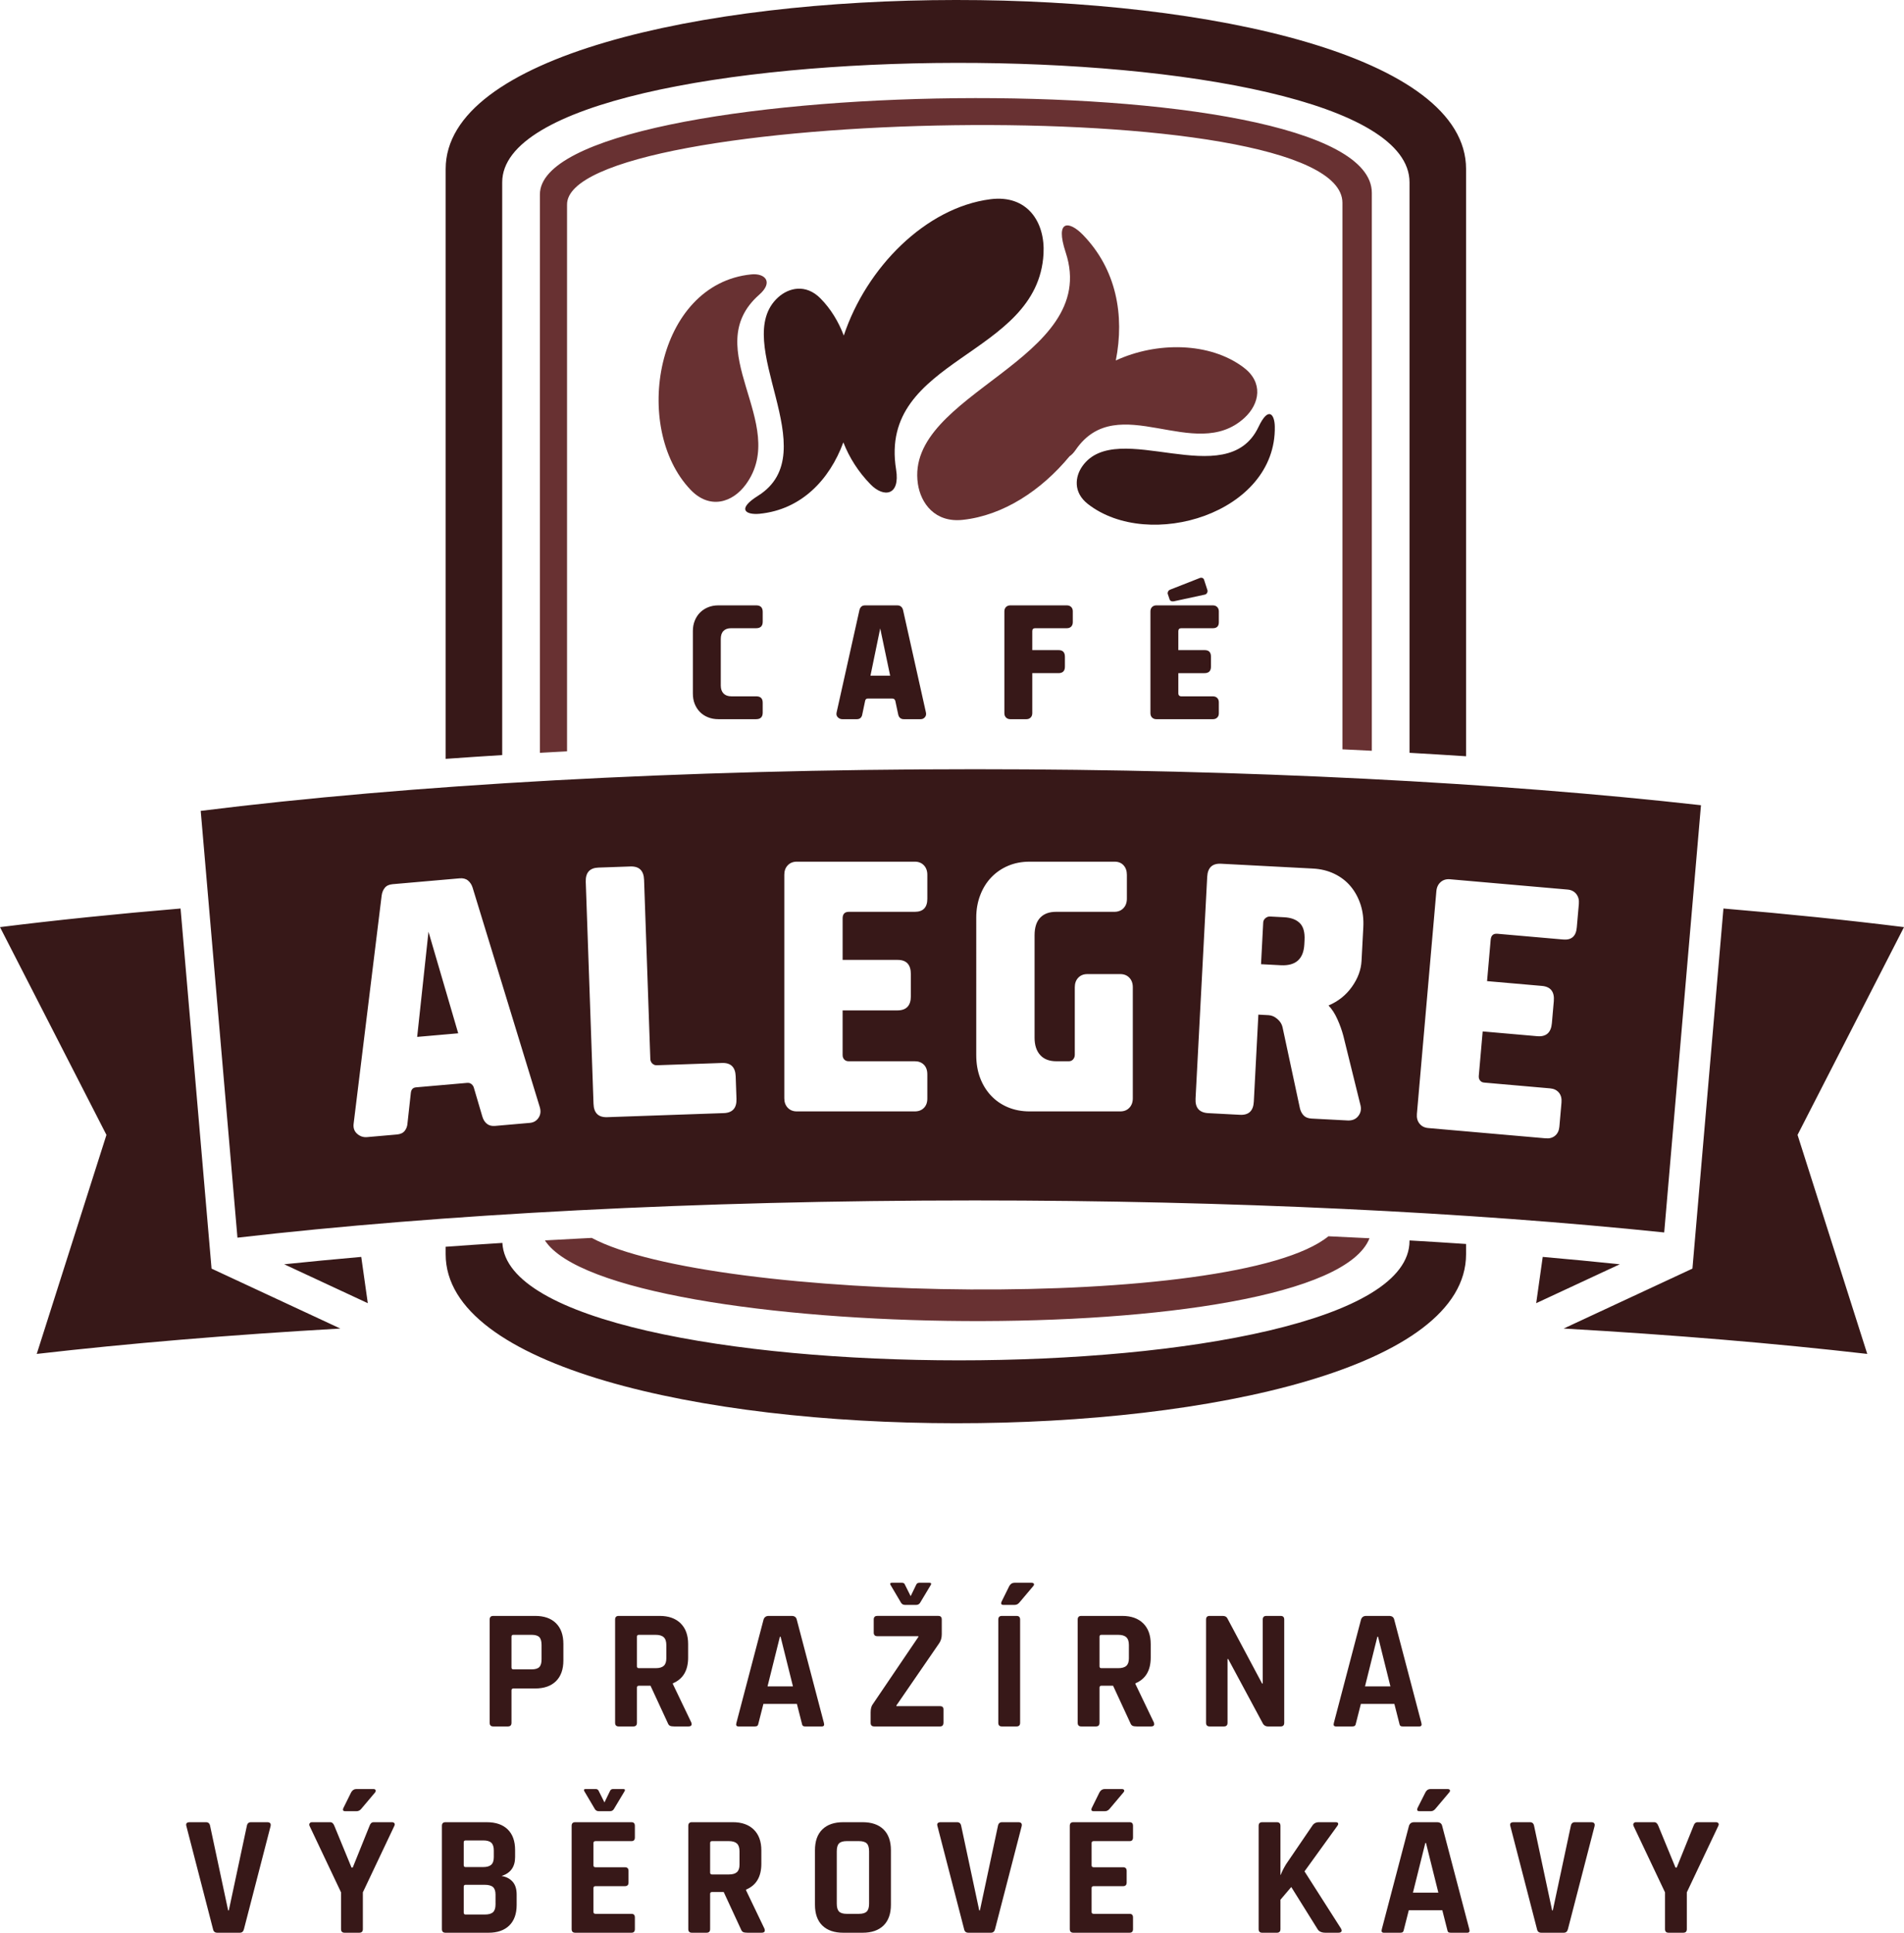 <?xml version="1.0" encoding="utf-8"?>
<!-- Generator: Adobe Illustrator 16.0.0, SVG Export Plug-In . SVG Version: 6.00 Build 0)  -->
<!DOCTYPE svg PUBLIC "-//W3C//DTD SVG 1.1//EN" "http://www.w3.org/Graphics/SVG/1.1/DTD/svg11.dtd">
<svg version="1.1" id="Layer_1" xmlns="http://www.w3.org/2000/svg" xmlns:xlink="http://www.w3.org/1999/xlink" x="0px" y="0px"
	 width="275.364px" height="279.402px" viewBox="0 0 275.364 279.402" style="enable-background:new 0 0 275.364 279.402;"
	 xml:space="preserve">
<g>
	<g>
		<path style="fill-rule:evenodd;clip-rule:evenodd;fill:#371818;" d="M77.404,233.601H71.34c-0.348,0-0.522,0.174-0.522,0.521
			v14.936c0,0.349,0.174,0.522,0.522,0.522h2.112c0.348,0,0.522-0.174,0.522-0.522v-4.696c0-0.183,0.099-0.273,0.298-0.273h3.131
			c1.292,0,2.294-0.353,3.007-1.056c0.712-0.705,1.068-1.703,1.068-2.995v-2.386c0-1.293-0.356-2.291-1.068-2.994
			C79.698,233.953,78.696,233.601,77.404,233.601z M78.323,239.888c0,0.514-0.108,0.883-0.323,1.105
			c-0.216,0.225-0.588,0.336-1.119,0.336h-2.634c-0.183,0-0.273-0.091-0.273-0.273v-4.448c0-0.183,0.09-0.273,0.273-0.273h2.634
			c0.53,0,0.903,0.112,1.119,0.335c0.215,0.225,0.323,0.602,0.323,1.131V239.888z M99.969,248.984l-2.659-5.542v-0.099
			c1.474-0.613,2.211-1.855,2.211-3.729v-1.938c0-1.292-0.365-2.294-1.093-3.007c-0.729-0.712-1.74-1.068-3.032-1.068h-5.915
			c-0.348,0-0.522,0.174-0.522,0.521v14.936c0,0.349,0.174,0.522,0.522,0.522h2.112c0.348,0,0.522-0.174,0.522-0.522v-5.094
			c0-0.183,0.1-0.273,0.298-0.273h1.665l2.485,5.367c0.083,0.216,0.19,0.357,0.323,0.423c0.133,0.066,0.348,0.1,0.646,0.1h2.013
			C99.977,249.581,100.118,249.381,99.969,248.984z M96.366,239.74c0,0.496-0.125,0.857-0.373,1.08
			c-0.249,0.225-0.638,0.336-1.168,0.336h-2.436c-0.183,0-0.273-0.091-0.273-0.273v-4.274c0-0.183,0.091-0.273,0.273-0.273h2.436
			c0.53,0,0.919,0.116,1.168,0.349c0.249,0.231,0.373,0.604,0.373,1.117V239.74z M119.154,249.058l-3.927-14.936
			c-0.083-0.348-0.332-0.521-0.746-0.521h-3.305c-0.381,0-0.63,0.174-0.746,0.521l-3.926,14.936c-0.1,0.349,0,0.522,0.298,0.522
			h2.385c0.166,0,0.286-0.038,0.361-0.112c0.074-0.074,0.128-0.211,0.161-0.41l0.696-2.733h4.846l0.696,2.733
			c0.033,0.199,0.083,0.336,0.149,0.41s0.19,0.112,0.373,0.112h2.386C119.154,249.581,119.253,249.407,119.154,249.058z
			 M111.003,243.791l1.79-7.183h0.099l1.789,7.183H111.003z M126.237,246.349c-0.216,0.266-0.323,0.672-0.323,1.219v1.49
			c0,0.349,0.174,0.522,0.522,0.522h9.518c0.331,0,0.497-0.19,0.497-0.571v-1.889c0-0.314-0.166-0.473-0.497-0.473h-6.313v-0.1
			l6.188-8.996c0.249-0.364,0.373-0.795,0.373-1.293v-2.137c0-0.348-0.166-0.521-0.497-0.521h-8.822
			c-0.348,0-0.522,0.174-0.522,0.521v1.889c0,0.348,0.174,0.521,0.522,0.521h5.939v0.1L126.237,246.349z M130.884,232.01h1.615
			c0.232,0,0.414-0.091,0.547-0.272l1.566-2.61c0.115-0.215,0.049-0.323-0.199-0.323h-1.466c-0.216,0-0.365,0.1-0.448,0.299
			l-0.795,1.641l-0.82-1.641c-0.066-0.199-0.208-0.299-0.422-0.299h-1.466c-0.249,0-0.315,0.108-0.199,0.323l1.541,2.61
			C130.469,231.919,130.652,232.01,130.884,232.01z M144.9,249.581h2.112c0.348,0,0.521-0.174,0.521-0.522v-14.936
			c0-0.348-0.174-0.521-0.521-0.521H144.9c-0.349,0-0.522,0.174-0.522,0.521v14.936C144.377,249.407,144.551,249.581,144.9,249.581z
			 M149.174,228.804h-2.461c-0.314,0-0.563,0.158-0.744,0.473l-1.094,2.212c-0.166,0.348-0.084,0.521,0.248,0.521h1.615
			c0.266,0,0.488-0.107,0.671-0.323l2.013-2.386c0.116-0.132,0.15-0.248,0.1-0.348C149.473,228.855,149.356,228.804,149.174,228.804
			z M164.209,243.442v-0.099c1.475-0.613,2.212-1.855,2.212-3.729v-1.938c0-1.292-0.364-2.294-1.094-3.007
			c-0.729-0.712-1.739-1.068-3.032-1.068h-5.914c-0.348,0-0.521,0.174-0.521,0.521v14.936c0,0.349,0.174,0.522,0.521,0.522h2.112
			c0.349,0,0.522-0.174,0.522-0.522v-5.094c0-0.183,0.099-0.273,0.297-0.273h1.666l2.484,5.367c0.084,0.216,0.191,0.357,0.324,0.423
			c0.132,0.066,0.348,0.1,0.646,0.1h2.013c0.431,0,0.572-0.199,0.423-0.597L164.209,243.442z M163.265,239.74
			c0,0.496-0.124,0.857-0.373,1.08c-0.248,0.225-0.638,0.336-1.168,0.336h-2.435c-0.184,0-0.273-0.091-0.273-0.273v-4.274
			c0-0.183,0.09-0.273,0.273-0.273h2.435c0.53,0,0.92,0.116,1.168,0.349c0.249,0.231,0.373,0.604,0.373,1.117V239.74z
			 M183.395,249.581h1.814c0.348,0,0.521-0.174,0.521-0.522v-14.936c0-0.348-0.174-0.521-0.521-0.521h-2.063
			c-0.348,0-0.522,0.174-0.522,0.521v9.245h-0.099l-5.021-9.419c-0.115-0.232-0.348-0.348-0.695-0.348h-1.863
			c-0.349,0-0.522,0.174-0.522,0.521v14.936c0,0.349,0.174,0.522,0.522,0.522h2.063c0.348,0,0.521-0.174,0.521-0.522v-9.22h0.1
			l4.971,9.245C182.764,249.416,183.03,249.581,183.395,249.581z M202.356,249.058c0.033,0.199,0.082,0.336,0.149,0.41
			c0.065,0.074,0.19,0.112,0.372,0.112h2.387c0.298,0,0.396-0.174,0.298-0.522l-3.927-14.936c-0.083-0.348-0.332-0.521-0.746-0.521
			h-3.305c-0.381,0-0.63,0.174-0.746,0.521l-3.926,14.936c-0.1,0.349,0,0.522,0.299,0.522h2.385c0.166,0,0.286-0.038,0.36-0.112
			c0.075-0.074,0.128-0.211,0.161-0.41l0.696-2.733h4.847L202.356,249.058z M197.411,243.791l1.789-7.183h0.1l1.789,7.183H197.411z
			 M38.636,263.422H36.3c-0.332,0-0.531,0.175-0.597,0.522l-2.609,12.227h-0.1l-2.609-12.227c-0.066-0.348-0.265-0.522-0.596-0.522
			h-2.336c-0.447,0-0.613,0.19-0.497,0.571l3.852,14.887c0.066,0.348,0.273,0.521,0.621,0.521h3.255
			c0.315,0,0.514-0.174,0.597-0.521l3.852-14.887C39.216,263.613,39.05,263.422,38.636,263.422z M56.678,263.422h-2.634
			c-0.282,0-0.481,0.175-0.597,0.522l-2.435,6.039h-0.174l-2.485-6.039c-0.133-0.348-0.332-0.522-0.597-0.522h-2.634
			c-0.149,0-0.261,0.054-0.335,0.161c-0.074,0.108-0.079,0.236-0.012,0.386l4.548,9.593v5.318c0,0.348,0.174,0.521,0.521,0.521
			h2.113c0.348,0,0.522-0.174,0.522-0.521v-5.318l4.547-9.593c0.083-0.165,0.087-0.298,0.013-0.397S56.844,263.422,56.678,263.422z
			 M49.943,261.832h1.615c0.265,0,0.489-0.107,0.671-0.322l2.013-2.386c0.1-0.133,0.125-0.249,0.075-0.349
			c-0.05-0.099-0.158-0.148-0.323-0.148h-2.46c-0.315,0-0.563,0.157-0.746,0.473l-1.094,2.211
			C49.512,261.658,49.596,261.832,49.943,261.832z M72.533,271.201c1.309-0.414,1.963-1.324,1.963-2.733v-1.019
			c0-1.293-0.356-2.287-1.068-2.982c-0.713-0.695-1.724-1.044-3.032-1.044h-5.964c-0.348,0-0.521,0.175-0.521,0.522v14.936
			c0,0.348,0.174,0.521,0.521,0.521h6.213c1.292,0,2.294-0.348,3.007-1.043c0.712-0.696,1.069-1.69,1.069-2.982v-1.491
			c0-0.812-0.199-1.438-0.597-1.876C73.726,271.57,73.196,271.3,72.533,271.201z M67.066,266.33c0-0.182,0.091-0.272,0.273-0.272
			h2.56c0.53,0,0.916,0.111,1.156,0.335c0.24,0.225,0.36,0.593,0.36,1.105v0.97c0,0.514-0.124,0.882-0.373,1.106
			c-0.249,0.224-0.638,0.335-1.168,0.335h-2.535c-0.183,0-0.273-0.091-0.273-0.272V266.33z M71.664,275.327
			c0,0.514-0.121,0.882-0.36,1.105c-0.24,0.224-0.634,0.336-1.181,0.336h-2.783c-0.183,0-0.273-0.091-0.273-0.273v-3.753
			c0-0.182,0.091-0.273,0.273-0.273h2.734c0.563,0,0.969,0.108,1.218,0.323c0.248,0.216,0.373,0.58,0.373,1.094V275.327z
			 M87.419,260.565l-0.82-1.641c-0.083-0.198-0.232-0.298-0.447-0.298H84.71c-0.249,0-0.315,0.107-0.199,0.322l1.541,2.609
			c0.132,0.184,0.314,0.273,0.547,0.273h1.615c0.232,0,0.414-0.09,0.547-0.273l1.565-2.609c0.116-0.215,0.05-0.322-0.199-0.322
			h-1.466c-0.215,0-0.365,0.1-0.447,0.298L87.419,260.565z M91.321,263.422h-8.126c-0.348,0-0.522,0.175-0.522,0.522v14.936
			c0,0.348,0.174,0.521,0.522,0.521h8.126c0.331,0,0.497-0.174,0.497-0.521v-1.689c0-0.349-0.166-0.522-0.497-0.522h-5.194
			c-0.199,0-0.298-0.091-0.298-0.273v-3.454c0-0.182,0.1-0.273,0.298-0.273h4.25c0.348,0,0.522-0.174,0.522-0.521v-1.69
			c0-0.348-0.174-0.522-0.522-0.522h-4.25c-0.199,0-0.298-0.09-0.298-0.273v-3.23c0-0.182,0.1-0.273,0.298-0.273h5.194
			c0.331,0,0.497-0.174,0.497-0.521v-1.689C91.818,263.597,91.652,263.422,91.321,263.422z M107.896,273.263v-0.099
			c1.475-0.612,2.212-1.855,2.212-3.728v-1.939c0-1.291-0.365-2.294-1.094-3.006c-0.729-0.713-1.739-1.069-3.032-1.069h-5.915
			c-0.348,0-0.522,0.175-0.522,0.522v14.936c0,0.348,0.174,0.521,0.522,0.521h2.112c0.348,0,0.522-0.174,0.522-0.521v-5.095
			c0-0.183,0.099-0.273,0.298-0.273h1.665l2.485,5.368c0.083,0.215,0.19,0.356,0.323,0.422c0.132,0.066,0.348,0.1,0.646,0.1h2.013
			c0.43,0,0.571-0.199,0.422-0.596L107.896,273.263z M106.952,269.561c0,0.497-0.125,0.857-0.373,1.081
			c-0.249,0.224-0.638,0.336-1.168,0.336h-2.436c-0.183,0-0.273-0.092-0.273-0.273v-4.275c0-0.182,0.091-0.273,0.273-0.273h2.436
			c0.53,0,0.919,0.117,1.168,0.349c0.248,0.231,0.373,0.604,0.373,1.118V269.561z M124.746,263.422h-2.783
			c-1.309,0-2.32,0.349-3.032,1.044s-1.068,1.699-1.068,3.007v7.878c0,1.309,0.356,2.312,1.068,3.008
			c0.712,0.695,1.723,1.043,3.032,1.043h2.783c1.309,0,2.319-0.348,3.032-1.043c0.712-0.696,1.069-1.699,1.069-3.008v-7.878
			c0-1.308-0.356-2.312-1.069-3.007S126.054,263.422,124.746,263.422z M125.69,275.203c0,0.529-0.112,0.906-0.335,1.131
			c-0.224,0.223-0.601,0.335-1.131,0.335h-1.764c-0.531,0-0.903-0.112-1.119-0.335c-0.215-0.225-0.323-0.602-0.323-1.131v-7.58
			c0-0.53,0.107-0.907,0.323-1.131s0.588-0.336,1.119-0.336h1.764c0.53,0,0.907,0.112,1.131,0.336s0.335,0.601,0.335,1.131V275.203z
			 M147.26,263.422h-2.336c-0.331,0-0.53,0.175-0.596,0.522l-2.609,12.227h-0.1l-2.609-12.227c-0.066-0.348-0.266-0.522-0.597-0.522
			h-2.336c-0.447,0-0.613,0.19-0.497,0.571l3.852,14.887c0.066,0.348,0.273,0.521,0.621,0.521h3.256
			c0.314,0,0.514-0.174,0.597-0.521l3.853-14.887C147.84,263.613,147.674,263.422,147.26,263.422z M163.364,263.422h-8.126
			c-0.348,0-0.521,0.175-0.521,0.522v14.936c0,0.348,0.174,0.521,0.521,0.521h8.126c0.332,0,0.498-0.174,0.498-0.521v-1.689
			c0-0.349-0.166-0.522-0.498-0.522h-5.193c-0.199,0-0.299-0.091-0.299-0.273v-3.454c0-0.182,0.1-0.273,0.299-0.273h4.25
			c0.348,0,0.521-0.174,0.521-0.521v-1.69c0-0.348-0.174-0.522-0.521-0.522h-4.25c-0.199,0-0.299-0.09-0.299-0.273v-3.23
			c0-0.182,0.1-0.273,0.299-0.273h5.193c0.332,0,0.498-0.174,0.498-0.521v-1.689C163.862,263.597,163.696,263.422,163.364,263.422z
			 M159.786,261.832c0.266,0,0.488-0.107,0.671-0.322l2.013-2.386c0.116-0.133,0.149-0.249,0.1-0.349
			c-0.049-0.099-0.166-0.148-0.348-0.148h-2.461c-0.314,0-0.563,0.157-0.745,0.473l-1.093,2.211
			c-0.166,0.348-0.084,0.521,0.248,0.521H159.786z M188.663,270.531l4.722-6.537c0.132-0.165,0.178-0.302,0.137-0.41
			c-0.042-0.107-0.153-0.161-0.335-0.161h-2.436c-0.432,0-0.754,0.175-0.97,0.522l-3.777,5.541
			c-0.382,0.631-0.638,1.144-0.771,1.541h-0.05v-7.082c0-0.348-0.174-0.522-0.521-0.522h-2.112c-0.348,0-0.521,0.175-0.521,0.522
			v14.936c0,0.348,0.174,0.521,0.521,0.521h2.112c0.348,0,0.521-0.174,0.521-0.521v-4.25l1.565-1.839l3.803,6.089
			c0.199,0.348,0.588,0.521,1.168,0.521h1.814c0.231,0,0.385-0.053,0.459-0.162c0.074-0.107,0.055-0.26-0.062-0.459L188.663,270.531
			z M208.569,263.945c-0.084-0.348-0.332-0.522-0.746-0.522h-3.305c-0.382,0-0.631,0.175-0.746,0.522l-3.926,14.936
			c-0.1,0.348,0,0.521,0.297,0.521h2.387c0.165,0,0.285-0.037,0.359-0.111c0.075-0.074,0.129-0.211,0.162-0.41l0.695-2.734h4.847
			l0.696,2.734c0.033,0.199,0.082,0.336,0.148,0.41s0.19,0.111,0.373,0.111h2.386c0.298,0,0.397-0.174,0.298-0.521L208.569,263.945z
			 M204.344,273.612l1.789-7.183h0.1l1.789,7.183H204.344z M206.878,258.626c-0.315,0-0.556,0.157-0.721,0.473l-1.118,2.211
			c-0.166,0.348-0.083,0.521,0.248,0.521h1.641c0.248,0,0.464-0.107,0.646-0.322l2.013-2.386c0.116-0.133,0.149-0.249,0.1-0.349
			c-0.05-0.099-0.166-0.148-0.349-0.148H206.878z M230.115,263.422h-2.336c-0.332,0-0.53,0.175-0.597,0.522l-2.609,12.227h-0.1
			l-2.609-12.227c-0.066-0.348-0.266-0.522-0.596-0.522h-2.337c-0.446,0-0.612,0.19-0.497,0.571l3.853,14.887
			c0.065,0.348,0.272,0.521,0.621,0.521h3.255c0.315,0,0.514-0.174,0.598-0.521l3.852-14.887
			C230.694,263.613,230.528,263.422,230.115,263.422z M248.157,263.422h-2.635c-0.281,0-0.48,0.175-0.596,0.522l-2.436,6.039h-0.174
			l-2.485-6.039c-0.133-0.348-0.331-0.522-0.597-0.522H236.6c-0.148,0-0.26,0.054-0.335,0.161c-0.074,0.108-0.079,0.236-0.013,0.386
			l4.549,9.593v5.318c0,0.348,0.174,0.521,0.521,0.521h2.111c0.349,0,0.522-0.174,0.522-0.521v-5.318l4.548-9.593
			c0.083-0.165,0.087-0.298,0.013-0.397C248.442,263.472,248.322,263.422,248.157,263.422z M275.364,134.028
			c-8.086-1.009-16.826-1.91-26.113-2.69l-4.484,52.056l-18.623,8.664c15.934,0.908,30.707,2.15,43.906,3.669l-10.081-31.662
			L275.364,134.028z M72.631,26.358c0-22.821,131.219-23.229,131.219,0v82.472c2.727,0.153,5.451,0.319,8.178,0.498V24.433
			c0-32.663-147.575-32.492-147.575,0v85.269c2.727-0.196,5.452-0.378,8.178-0.547V26.358z M184.366,61.663
			c-0.031-1.784-0.92-2.981-2.357,0.055c-4.586,9.692-20.453-1.412-25.467,5.669c-1.06,1.491-1.375,3.776,0.785,5.467
			C166.166,79.764,184.604,74.2,184.366,61.663z M150.919,36.689c0.253-4.6-2.356-8.572-7.683-7.888
			c-9.391,1.208-17.951,9.917-21.203,19.707c-0.776-2.038-1.898-3.881-3.379-5.375c-2.135-2.155-4.603-1.514-6.104-0.158
			c-7.126,6.422,7.122,22.41-2.928,28.699c-3.147,1.973-1.718,2.791,0.243,2.597c6.013-0.593,10.113-4.911,12.104-10.322
			c0.855,2.187,2.146,4.246,3.94,6.082c1.882,1.931,4.305,1.666,3.687-2.163C126.969,51.628,150.097,51.697,150.919,36.689z
			 M170.846,90.818h4.559c0.578,0,0.867-0.29,0.867-0.865v-1.576c0-0.257-0.08-0.466-0.242-0.627
			c-0.156-0.157-0.365-0.237-0.625-0.237h-8.162c-0.256,0-0.465,0.081-0.627,0.237c-0.156,0.161-0.236,0.37-0.236,0.627v14.728
			c0,0.256,0.08,0.465,0.236,0.626c0.162,0.157,0.371,0.238,0.627,0.238h8.162c0.26,0,0.469-0.076,0.625-0.228
			c0.162-0.152,0.242-0.356,0.242-0.617v-1.596c0-0.271-0.08-0.483-0.242-0.637c-0.156-0.152-0.365-0.226-0.625-0.226h-4.582
			c-0.118,0-0.219-0.04-0.294-0.115c-0.077-0.076-0.114-0.176-0.114-0.294v-2.943h3.783c0.623,0,0.936-0.313,0.936-0.936V94.92
			c0-0.623-0.303-0.937-0.912-0.937h-3.807V91.25C170.415,90.96,170.557,90.818,170.846,90.818z M149.699,90.818h4.583
			c0.275,0,0.488-0.081,0.641-0.237c0.151-0.162,0.228-0.372,0.228-0.627v-1.594c0-0.261-0.081-0.467-0.242-0.619
			c-0.156-0.152-0.365-0.228-0.626-0.228h-8.162c-0.256,0-0.466,0.081-0.627,0.237c-0.157,0.161-0.238,0.37-0.238,0.627v14.728
			c0,0.256,0.081,0.465,0.238,0.626c0.161,0.157,0.371,0.238,0.627,0.238h2.308c0.257,0,0.465-0.081,0.626-0.238
			c0.156-0.161,0.237-0.37,0.237-0.626v-5.792h3.784c0.621,0,0.936-0.313,0.936-0.936v-1.433c0-0.642-0.305-0.96-0.912-0.96h-3.808
			V91.25C149.291,90.96,149.428,90.818,149.699,90.818z M169.389,86.901c0.118,0.042,0.246,0.052,0.384,0.023l4.444-0.958
			c0.167-0.028,0.29-0.123,0.365-0.276c0.075-0.152,0.085-0.294,0.024-0.432l-0.456-1.409c-0.049-0.171-0.143-0.272-0.285-0.31
			c-0.147-0.038-0.295-0.019-0.446,0.059l-4.169,1.637c-0.151,0.062-0.26,0.152-0.317,0.275c-0.062,0.124-0.076,0.237-0.048,0.343
			l0.252,0.75C169.18,86.754,169.265,86.854,169.389,86.901z M130.333,87.708c-0.138-0.128-0.327-0.194-0.569-0.194h-4.648
			c-0.247,0-0.432,0.066-0.56,0.194c-0.128,0.128-0.218,0.291-0.261,0.49l-3.305,14.813c-0.061,0.275,0,0.503,0.181,0.683
			c0.185,0.185,0.404,0.275,0.66,0.275h2.075c0.241,0,0.432-0.066,0.56-0.195c0.128-0.128,0.208-0.29,0.237-0.489l0.413-1.961
			c0.043-0.228,0.171-0.341,0.385-0.341h3.556c0.123,0,0.219,0.038,0.294,0.114c0.077,0.076,0.124,0.161,0.138,0.251l0.413,1.937
			c0.042,0.214,0.133,0.38,0.271,0.503c0.138,0.119,0.318,0.181,0.545,0.181h2.417c0.261,0,0.471-0.095,0.627-0.285
			c0.162-0.189,0.209-0.422,0.147-0.692l-3.305-14.794C130.561,87.999,130.471,87.835,130.333,87.708z M125.889,97.678l1.411-6.836
			l1.438,6.836H125.889z M234.26,182.766c-3.612-0.375-7.33-0.73-11.145-1.065l-0.945,6.69L234.26,182.766z M52.246,181.701
			c-3.814,0.335-7.531,0.69-11.145,1.065l12.091,5.625L52.246,181.701z M212.028,179.833c-2.725-0.184-5.449-0.354-8.178-0.512
			v0.068c0,23.129-130.072,22.82-131.193,0.291c-2.735,0.17-5.47,0.355-8.205,0.555v1.078c0,32.494,147.575,32.666,147.575,0
			V179.833z M49.22,192.058l-18.624-8.664l-4.483-52.056c-9.289,0.78-18.03,1.681-26.113,2.69l15.394,30.037L5.313,195.727
			C18.511,194.208,33.286,192.966,49.22,192.058z M61.97,134.695l-1.638,15.202l5.937-0.519L61.97,134.695z M140.968,173.539
			c37.181,0,71.602,1.715,99.716,4.627l5.318-61.761c-29.038-3.261-65.473-5.203-105.034-5.203c-42.764,0-81.877,2.268-111.94,6.021
			l5.313,61.698C63.634,175.55,100.681,173.539,140.968,173.539z M204.917,161.024l2.815-32.18c0.049-0.565,0.256-1.006,0.617-1.325
			c0.364-0.321,0.813-0.457,1.353-0.41l17,1.488c0.538,0.045,0.958,0.259,1.261,0.637c0.302,0.378,0.428,0.848,0.379,1.414
			l-0.302,3.437c-0.109,1.262-0.767,1.841-1.971,1.735l-9.496-0.831c-0.603-0.054-0.93,0.236-0.985,0.867l-0.523,5.979l7.931,0.692
			c1.267,0.11,1.841,0.848,1.721,2.209l-0.278,3.188c-0.12,1.361-0.827,1.984-2.125,1.872l-7.883-0.69l-0.563,6.426
			c-0.022,0.266,0.038,0.489,0.182,0.668c0.143,0.182,0.341,0.281,0.595,0.303l9.545,0.836c0.538,0.047,0.959,0.251,1.262,0.611
			c0.305,0.362,0.429,0.842,0.377,1.439l-0.304,3.486c-0.051,0.565-0.255,0.998-0.616,1.303c-0.363,0.303-0.812,0.43-1.352,0.384
			l-17-1.488c-0.537-0.046-0.958-0.259-1.26-0.638C204.993,162.06,204.867,161.588,204.917,161.024z M174.59,126.761
			c0.068-1.331,0.738-1.964,2.008-1.897l13.28,0.696c1.144,0.06,2.181,0.315,3.11,0.764c0.932,0.449,1.711,1.05,2.341,1.801
			c0.63,0.75,1.108,1.625,1.438,2.628c0.331,1.002,0.464,2.102,0.4,3.3l-0.255,4.844c-0.068,1.298-0.531,2.551-1.391,3.759
			c-0.857,1.207-1.987,2.106-3.387,2.701c0.484,0.493,0.91,1.149,1.281,1.971c0.371,0.82,0.662,1.637,0.874,2.447l2.481,10.045
			c0.129,0.574,0.014,1.087-0.344,1.534c-0.357,0.449-0.869,0.656-1.535,0.622l-5.189-0.272c-0.508-0.026-0.889-0.173-1.146-0.437
			c-0.257-0.264-0.438-0.598-0.545-1.004l-2.531-11.801c-0.104-0.439-0.354-0.826-0.752-1.165c-0.395-0.339-0.815-0.519-1.26-0.542
			l-1.476-0.078l-0.659,12.584c-0.07,1.332-0.738,1.965-2.008,1.898l-4.57-0.24c-1.303-0.068-1.917-0.768-1.848-2.099
			L174.59,126.761z M141.188,132.667c0-1.167,0.189-2.25,0.572-3.251c0.379-1,0.914-1.858,1.596-2.574
			c0.684-0.717,1.494-1.276,2.432-1.675c0.937-0.402,1.979-0.601,3.122-0.601h12.3c0.539,0,0.968,0.176,1.285,0.525
			c0.318,0.35,0.479,0.808,0.479,1.375v3.451c0,0.566-0.168,1.024-0.502,1.374s-0.77,0.525-1.311,0.525h-8.437
			c-0.985,0-1.749,0.283-2.288,0.851c-0.541,0.566-0.812,1.415-0.812,2.549v14.802c0,1.066,0.271,1.9,0.812,2.5
			c0.539,0.6,1.318,0.9,2.336,0.9h1.811c0.254,0,0.461-0.092,0.619-0.275s0.239-0.408,0.239-0.676v-9.75
			c0-0.566,0.166-1.025,0.499-1.375c0.334-0.35,0.772-0.524,1.312-0.524h4.769c0.539,0,0.977,0.175,1.311,0.524s0.5,0.809,0.5,1.375
			v16.053c0,0.566-0.166,1.024-0.5,1.374s-0.771,0.524-1.311,0.524h-13.11c-1.144,0-2.193-0.201-3.146-0.599
			c-0.953-0.4-1.772-0.968-2.455-1.7c-0.684-0.734-1.207-1.593-1.574-2.576c-0.365-0.984-0.547-2.074-0.547-3.275V132.667z
			 M113.428,126.465c0-0.567,0.167-1.026,0.5-1.375c0.334-0.349,0.77-0.525,1.311-0.525h17.065c0.54,0,0.978,0.176,1.311,0.525
			c0.333,0.35,0.5,0.808,0.5,1.375v3.451c0,1.265-0.604,1.899-1.812,1.899h-9.533c-0.604,0-0.906,0.316-0.906,0.951v5.999h7.96
			c1.271,0,1.907,0.684,1.907,2.052v3.199c0,1.368-0.651,2.051-1.955,2.051h-7.913v6.45c0,0.268,0.08,0.484,0.238,0.65
			c0.159,0.166,0.366,0.25,0.62,0.25h9.582c0.54,0,0.978,0.168,1.311,0.5c0.333,0.333,0.5,0.8,0.5,1.4v3.5
			c0,0.567-0.167,1.017-0.5,1.351c-0.333,0.333-0.771,0.499-1.311,0.499H115.24c-0.541,0-0.977-0.175-1.311-0.524
			c-0.333-0.35-0.5-0.808-0.5-1.374V126.465z M86.551,125.42l4.621-0.161c1.271-0.044,1.929,0.601,1.976,1.932l0.903,25.888
			c0.01,0.265,0.105,0.488,0.286,0.665c0.181,0.175,0.398,0.261,0.653,0.251l9.433-0.328c1.27-0.045,1.929,0.6,1.975,1.932
			l0.113,3.247c0.047,1.333-0.565,2.022-1.835,2.067l-16.866,0.588c-1.27,0.044-1.928-0.6-1.974-1.933l-1.122-32.083
			C84.669,126.154,85.281,125.465,86.551,125.42z M51.143,162.447l4.053-32.981c0.058-0.439,0.208-0.813,0.453-1.118
			c0.244-0.307,0.62-0.481,1.125-0.527l9.688-0.846c0.506-0.046,0.915,0.062,1.224,0.319c0.309,0.256,0.531,0.596,0.664,1.02
			l9.714,31.727c0.179,0.587,0.12,1.103-0.176,1.547c-0.295,0.444-0.713,0.689-1.251,0.737l-5.034,0.439
			c-0.475,0.043-0.866-0.057-1.175-0.299c-0.308-0.24-0.53-0.589-0.666-1.046l-1.226-4.159c-0.048-0.197-0.16-0.371-0.332-0.523
			c-0.173-0.151-0.386-0.217-0.64-0.194l-7.407,0.647c-0.443,0.039-0.691,0.311-0.742,0.816l-0.48,4.36
			c-0.025,0.438-0.161,0.808-0.405,1.115c-0.245,0.306-0.62,0.48-1.126,0.524l-4.322,0.379c-0.538,0.047-1.014-0.113-1.429-0.479
			C51.239,163.542,51.068,163.056,51.143,162.447z M188.637,136.511l0.031-0.6c0.059-1.13-0.168-1.953-0.684-2.463
			c-0.514-0.511-1.263-0.792-2.246-0.845l-2.047-0.107c-0.253-0.013-0.48,0.068-0.682,0.24c-0.199,0.172-0.305,0.376-0.317,0.609
			l-0.316,6.042l2.856,0.15C187.391,139.65,188.525,138.641,188.637,136.511z M104.632,91.207c0.257-0.261,0.623-0.389,1.092-0.389
			h3.623c0.64,0,0.959-0.313,0.959-0.936v-1.433c0-0.621-0.314-0.936-0.936-0.936h-5.469c-0.546,0-1.044,0.09-1.496,0.275
			c-0.446,0.182-0.835,0.438-1.159,0.76c-0.327,0.328-0.584,0.721-0.765,1.178c-0.185,0.456-0.275,0.949-0.275,1.48v9.049
			c0,0.547,0.085,1.045,0.261,1.491c0.176,0.446,0.428,0.841,0.755,1.173c0.327,0.337,0.717,0.593,1.172,0.773
			c0.456,0.185,0.959,0.275,1.505,0.275h5.446c0.64,0,0.959-0.313,0.959-0.935v-1.458c0-0.607-0.314-0.911-0.936-0.911h-3.598
			c-0.49,0-0.864-0.139-1.131-0.409c-0.266-0.276-0.398-0.655-0.398-1.139v-6.75C104.244,91.853,104.372,91.463,104.632,91.207z"/>
	</g>
</g>
<path style="fill-rule:evenodd;clip-rule:evenodd;fill:#683132;" d="M78.807,179.316c9.605,14.77,112.654,16.42,119.257-0.311
	c-1.979-0.103-3.962-0.197-5.942-0.287c-13.373,10.878-89.142,9.548-106.542,0.238l-1.837,0.094
	C82.096,179.134,80.453,179.222,78.807,179.316L78.807,179.316z M198.399,27.881c0-19.43-120.317-17.131-120.317,0.229v80.72
	l1.93-0.107l1.996-0.107V29.606c-0.236-13.929,112.139-16.645,112.139-0.287v79.007c1.164,0.055,2.327,0.112,3.49,0.171l0.762,0.038
	V27.881L198.399,27.881z M179.987,60.4c-7.197,6.637-18.316-4.2-24.41,4.624c-0.309,0.448-0.609,0.751-0.893,0.936
	c-4.113,4.969-9.605,8.552-15.426,9.189c-4.064,0.446-6.09-2.412-6.508-5.187c-1.974-13.165,26.514-17.871,21.377-33.46
	c-1.61-4.885,0.578-4.512,2.461-2.582c4.884,5.003,6.068,11.672,4.787,18.19c5.926-2.734,13.592-2.669,18.48,1.01
	C182.734,55.288,182.193,58.367,179.987,60.4L179.987,60.4z M107.885,70.006c6.354-8.761-6.982-19.57,1.917-27.402
	c2.098-1.847,0.825-3.131-1.136-2.938c-13.799,1.361-17.359,22.171-8.791,31.139C102.628,73.684,105.938,72.691,107.885,70.006
	L107.885,70.006z"/>
</svg>

